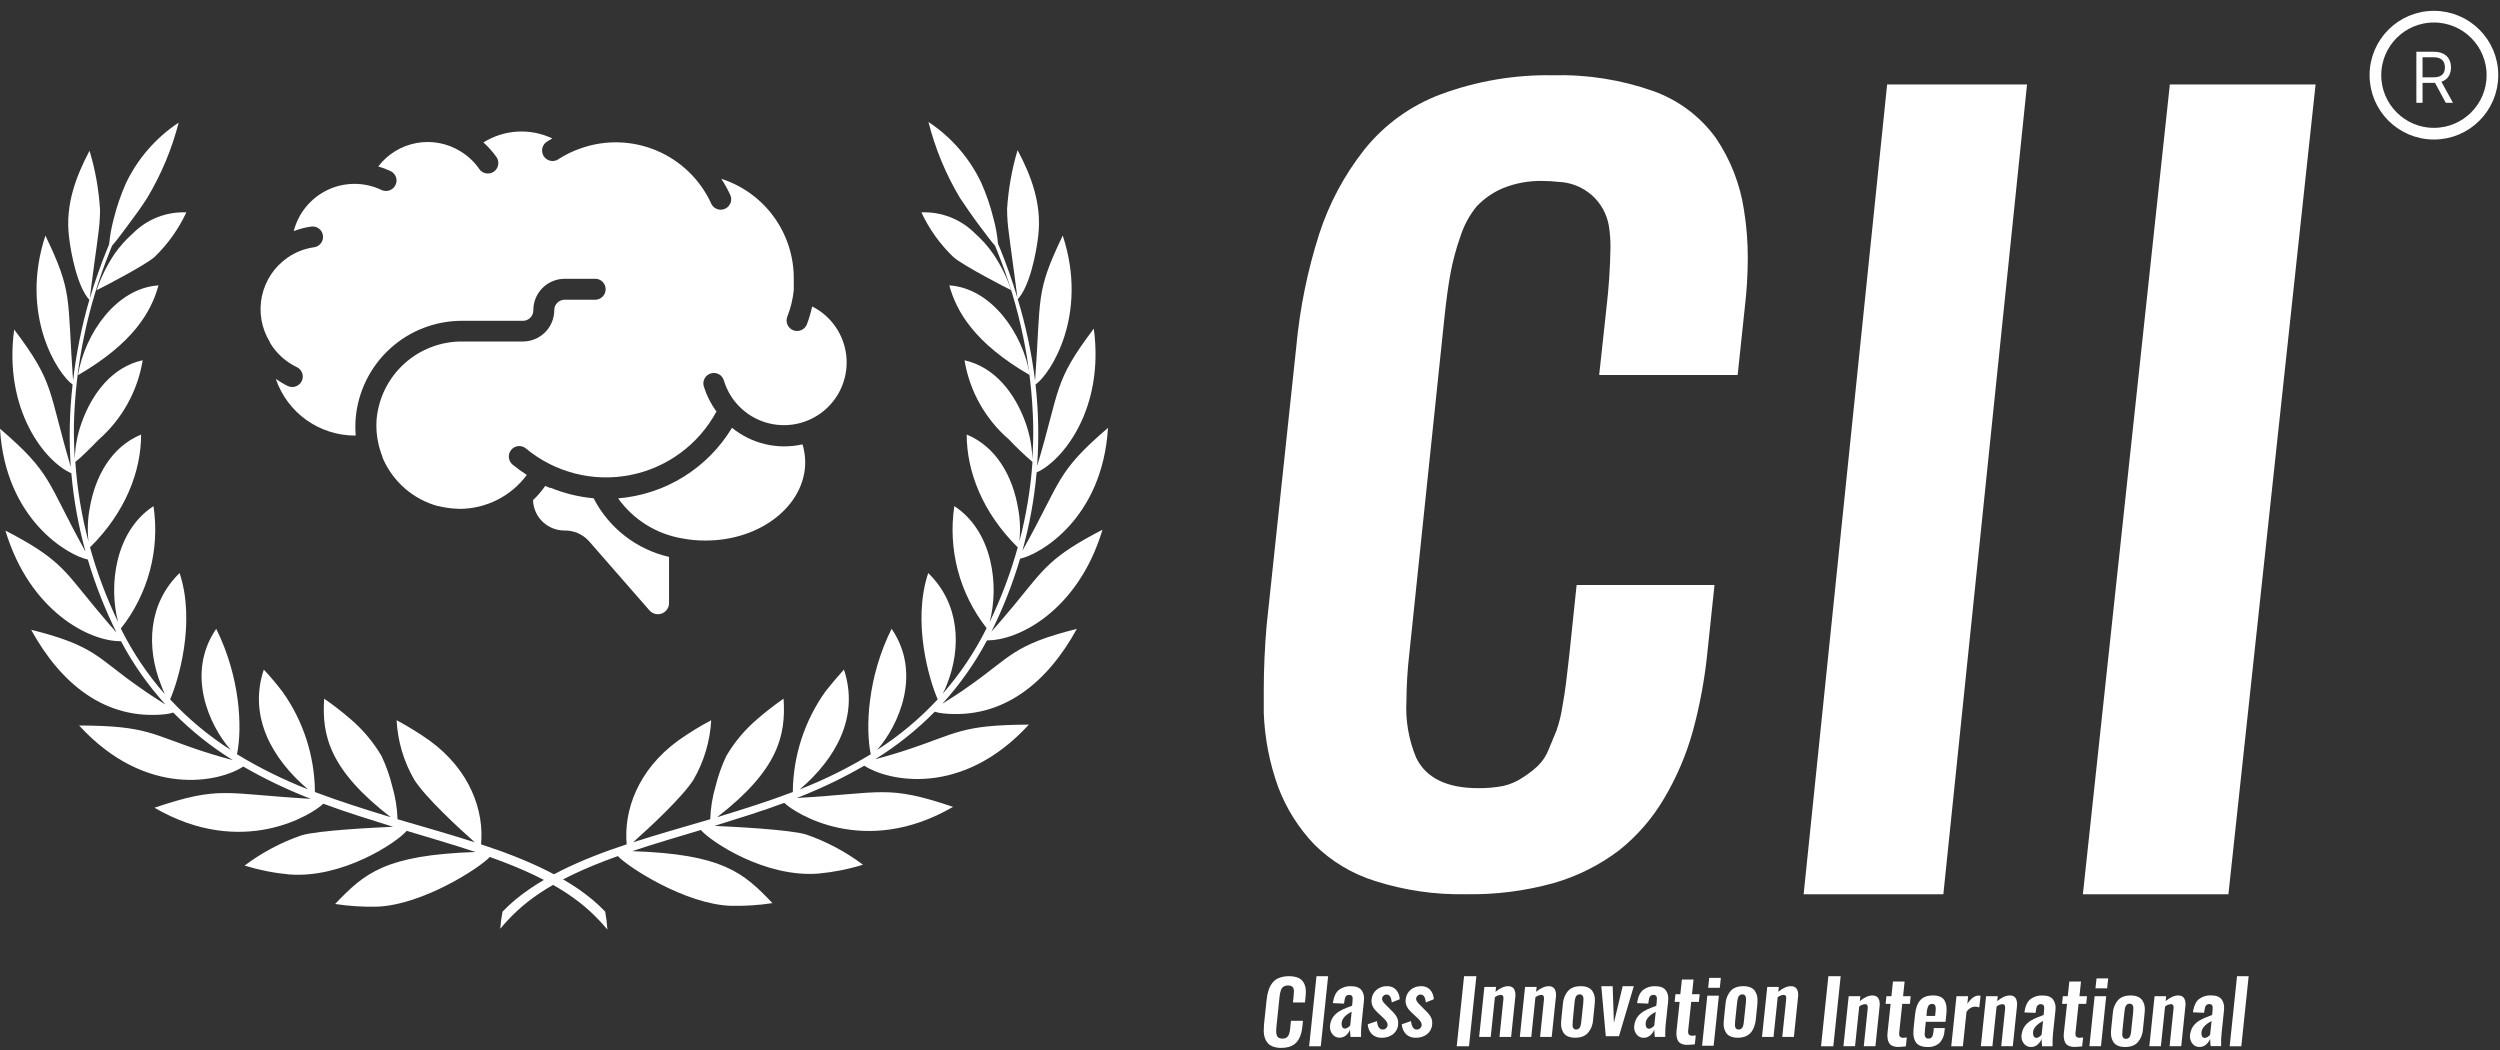 <svg width="150" height="63" viewBox="0 0 150 63" fill="none" xmlns="http://www.w3.org/2000/svg">
<rect x="0" y="0" width="150" height="63" fill="#333333" stroke="none"/>
<path d="M76.88 62.873C76.72 62.876 76.561 62.853 76.409 62.804C76.288 62.767 76.179 62.701 76.089 62.612C76.008 62.525 75.944 62.423 75.902 62.312C75.857 62.187 75.831 62.055 75.826 61.922C75.826 61.882 75.826 61.841 75.826 61.8C75.826 61.692 75.831 61.58 75.841 61.461L75.996 59.999C76.014 59.797 76.054 59.598 76.115 59.406C76.167 59.245 76.247 59.095 76.351 58.962C76.455 58.831 76.593 58.731 76.75 58.672C76.938 58.602 77.136 58.569 77.336 58.572C77.515 58.568 77.693 58.596 77.861 58.656C77.991 58.703 78.104 58.789 78.185 58.902C78.262 59.015 78.312 59.144 78.332 59.279C78.346 59.364 78.353 59.45 78.352 59.535C78.352 59.619 78.347 59.703 78.337 59.786L78.299 60.146H77.577L77.615 59.794C77.627 59.69 77.634 59.585 77.635 59.48C77.636 59.441 77.633 59.403 77.627 59.366C77.618 59.302 77.586 59.244 77.538 59.202C77.49 59.159 77.428 59.135 77.364 59.132C77.336 59.129 77.308 59.127 77.28 59.127C77.21 59.126 77.14 59.139 77.075 59.165C77.023 59.187 76.976 59.219 76.938 59.26C76.899 59.307 76.87 59.361 76.852 59.42C76.83 59.483 76.812 59.548 76.8 59.614C76.789 59.675 76.778 59.754 76.768 59.852L76.585 61.611C76.576 61.692 76.571 61.775 76.57 61.857C76.565 61.959 76.582 62.062 76.621 62.156C76.673 62.263 76.782 62.316 76.946 62.316C76.99 62.317 77.034 62.312 77.078 62.304C77.113 62.296 77.147 62.281 77.177 62.26C77.206 62.242 77.232 62.222 77.256 62.199C77.281 62.175 77.301 62.145 77.313 62.112C77.329 62.075 77.343 62.041 77.354 62.013C77.368 61.973 77.378 61.932 77.384 61.891C77.393 61.84 77.4 61.796 77.404 61.761C77.408 61.726 77.414 61.676 77.421 61.614L77.459 61.249H78.178L78.142 61.592C78.129 61.735 78.103 61.877 78.066 62.016C78.031 62.14 77.981 62.258 77.916 62.369C77.855 62.474 77.775 62.567 77.68 62.642C77.579 62.72 77.463 62.778 77.34 62.814C77.19 62.856 77.035 62.876 76.88 62.873Z" fill="white"/>
<path d="M78.548 62.774L78.989 58.572H79.688L79.247 62.774H78.548Z" fill="white"/>
<path d="M80.375 62.261C80.29 62.263 80.205 62.245 80.129 62.206C80.052 62.167 79.986 62.111 79.937 62.041C79.847 61.922 79.799 61.777 79.799 61.628C79.797 61.601 79.797 61.574 79.799 61.547C79.809 61.449 79.831 61.353 79.864 61.26C79.893 61.178 79.933 61.099 79.982 61.026C80.03 60.958 80.085 60.895 80.147 60.839C80.207 60.783 80.272 60.733 80.34 60.689C80.412 60.645 80.485 60.605 80.561 60.569C80.643 60.53 80.719 60.496 80.791 60.469C80.862 60.443 80.94 60.412 81.025 60.381L81.125 60.343L81.15 60.094C81.155 60.044 81.158 59.993 81.158 59.943V59.877C81.158 59.851 81.153 59.826 81.144 59.802C81.134 59.779 81.12 59.757 81.102 59.739C81.06 59.705 81.006 59.688 80.952 59.692C80.788 59.692 80.693 59.805 80.669 60.031L80.641 60.216L79.972 60.188C79.972 60.178 79.972 60.159 79.981 60.132C79.99 60.105 79.988 60.088 79.99 60.079C80.042 59.767 80.157 59.538 80.336 59.392C80.545 59.236 80.802 59.158 81.062 59.172C81.362 59.172 81.568 59.253 81.693 59.413C81.799 59.562 81.852 59.742 81.843 59.925C81.842 59.982 81.838 60.04 81.832 60.097L81.688 61.466C81.67 61.643 81.661 61.822 81.662 62.001C81.662 62.072 81.662 62.144 81.662 62.218H81.033C81.013 62.028 81.003 61.881 81.003 61.777C80.951 61.911 80.866 62.03 80.757 62.123C80.65 62.213 80.515 62.262 80.375 62.261ZM80.7 61.716C80.762 61.713 80.822 61.691 80.87 61.652C80.924 61.617 80.972 61.574 81.014 61.526L81.1 60.702C80.725 60.896 80.525 61.117 80.501 61.364C80.498 61.39 80.496 61.416 80.496 61.443C80.493 61.505 80.507 61.567 80.536 61.622C80.552 61.651 80.575 61.675 80.603 61.692C80.632 61.708 80.664 61.717 80.697 61.716H80.7Z" fill="white"/>
<path d="M82.907 62.264C82.8 62.27 82.693 62.255 82.592 62.219C82.491 62.183 82.398 62.127 82.319 62.055C82.165 61.892 82.074 61.68 82.064 61.456L82.615 61.266C82.653 61.604 82.769 61.773 82.963 61.773H82.971C83.046 61.772 83.117 61.742 83.17 61.689C83.197 61.663 83.218 61.633 83.233 61.6C83.248 61.566 83.255 61.531 83.256 61.494V61.481C83.256 61.373 83.176 61.242 83.016 61.091L82.633 60.733C82.404 60.519 82.289 60.294 82.289 60.057C82.289 60.023 82.291 59.99 82.296 59.957C82.318 59.734 82.425 59.529 82.596 59.384C82.771 59.24 82.992 59.165 83.218 59.172C83.319 59.166 83.42 59.182 83.515 59.219C83.609 59.256 83.694 59.313 83.764 59.386C83.901 59.544 83.978 59.746 83.983 59.955L83.505 60.145C83.476 59.833 83.374 59.675 83.197 59.673H83.192C83.159 59.673 83.125 59.678 83.094 59.691C83.062 59.703 83.034 59.721 83.01 59.744C82.96 59.789 82.929 59.851 82.924 59.917V59.935C82.924 60.023 82.99 60.133 83.123 60.264L83.511 60.655C83.629 60.763 83.731 60.889 83.81 61.028C83.865 61.134 83.893 61.252 83.891 61.372C83.891 61.406 83.89 61.439 83.886 61.472C83.879 61.586 83.847 61.698 83.793 61.799C83.74 61.9 83.665 61.989 83.575 62.059C83.382 62.201 83.146 62.273 82.907 62.264Z" fill="white"/>
<path d="M84.951 62.264C84.844 62.27 84.737 62.255 84.636 62.219C84.535 62.183 84.443 62.127 84.363 62.055C84.209 61.892 84.119 61.68 84.108 61.456L84.66 61.266C84.698 61.604 84.814 61.773 85.007 61.773H85.015C85.09 61.772 85.162 61.742 85.215 61.689C85.241 61.663 85.263 61.633 85.277 61.6C85.292 61.566 85.3 61.531 85.301 61.494V61.481C85.301 61.373 85.221 61.242 85.06 61.091L84.678 60.733C84.448 60.519 84.334 60.294 84.334 60.057C84.333 60.023 84.336 59.99 84.341 59.957C84.362 59.734 84.47 59.529 84.64 59.384C84.815 59.24 85.036 59.165 85.263 59.172C85.364 59.166 85.465 59.182 85.559 59.219C85.653 59.256 85.738 59.313 85.809 59.386C85.946 59.544 86.023 59.746 86.027 59.955L85.549 60.145C85.52 59.833 85.417 59.675 85.242 59.673H85.235C85.201 59.673 85.168 59.678 85.136 59.691C85.105 59.703 85.076 59.721 85.052 59.744C85.002 59.789 84.972 59.851 84.966 59.917V59.935C84.966 60.023 85.033 60.133 85.166 60.264L85.553 60.655C85.672 60.763 85.773 60.889 85.853 61.028C85.908 61.134 85.936 61.252 85.933 61.372C85.934 61.406 85.932 61.439 85.928 61.472C85.921 61.586 85.889 61.698 85.836 61.799C85.782 61.9 85.707 61.989 85.617 62.059C85.425 62.201 85.19 62.273 84.951 62.264Z" fill="white"/>
<path d="M87.404 62.774L87.844 58.572H88.582L88.14 62.774H87.404Z" fill="white"/>
<path d="M88.749 62.217L89.063 59.217H89.762L89.732 59.51C89.999 59.283 90.255 59.171 90.5 59.171C90.579 59.168 90.656 59.188 90.725 59.227C90.785 59.26 90.832 59.311 90.861 59.373C90.906 59.473 90.929 59.581 90.928 59.691C90.928 59.732 90.925 59.773 90.918 59.814L90.667 62.217H89.969L90.202 59.974C90.202 59.943 90.207 59.916 90.207 59.89C90.209 59.847 90.201 59.803 90.184 59.763C90.162 59.717 90.111 59.693 90.033 59.693C89.909 59.706 89.791 59.755 89.694 59.833L89.443 62.216L88.749 62.217Z" fill="white"/>
<path d="M91.19 62.217L91.504 59.217H92.198L92.168 59.51C92.435 59.283 92.691 59.171 92.936 59.171C93.014 59.168 93.093 59.188 93.161 59.227C93.221 59.26 93.268 59.311 93.297 59.373C93.342 59.473 93.365 59.581 93.364 59.691C93.364 59.732 93.361 59.773 93.354 59.814L93.103 62.217H92.405L92.638 59.974C92.638 59.943 92.638 59.916 92.638 59.89C92.64 59.847 92.632 59.803 92.615 59.763C92.593 59.717 92.542 59.693 92.463 59.693C92.34 59.706 92.223 59.756 92.126 59.834L91.876 62.217H91.19Z" fill="white"/>
<path d="M95.264 61.988C95.088 62.171 94.838 62.263 94.514 62.263C94.19 62.263 93.959 62.171 93.825 61.988C93.709 61.817 93.653 61.612 93.665 61.405C93.665 61.339 93.668 61.272 93.675 61.206L93.775 60.227C93.791 59.939 93.902 59.664 94.092 59.446C94.268 59.262 94.517 59.17 94.839 59.17C95.161 59.17 95.391 59.262 95.53 59.444C95.647 59.613 95.705 59.816 95.695 60.022C95.695 60.09 95.691 60.159 95.683 60.227L95.583 61.206C95.567 61.495 95.455 61.77 95.264 61.988ZM94.565 61.77C94.609 61.771 94.653 61.761 94.692 61.742C94.725 61.724 94.754 61.699 94.777 61.67C94.801 61.633 94.82 61.593 94.832 61.551C94.846 61.506 94.856 61.46 94.863 61.413C94.869 61.371 94.876 61.318 94.882 61.253L94.996 60.181C95.001 60.089 95.005 60.004 95.008 59.926C95.007 59.922 95.007 59.917 95.008 59.913C95.008 59.851 94.99 59.79 94.956 59.738C94.935 59.713 94.909 59.692 94.88 59.679C94.85 59.666 94.817 59.66 94.785 59.663C94.741 59.662 94.698 59.672 94.66 59.692C94.626 59.71 94.597 59.736 94.573 59.766C94.549 59.802 94.531 59.843 94.52 59.885C94.506 59.936 94.495 59.985 94.488 60.023C94.481 60.061 94.475 60.123 94.469 60.181L94.366 61.253C94.357 61.37 94.353 61.453 94.353 61.517C94.35 61.58 94.368 61.642 94.404 61.695C94.423 61.72 94.448 61.741 94.477 61.754C94.506 61.767 94.538 61.773 94.57 61.77H94.565Z" fill="white"/>
<path d="M96.347 62.171L96.078 59.17H96.761L96.834 61.372L97.36 59.17H98.029L97.139 62.171H96.347Z" fill="white"/>
<path d="M98.62 62.268C98.534 62.27 98.45 62.251 98.373 62.213C98.297 62.174 98.231 62.118 98.182 62.047C98.094 61.928 98.046 61.783 98.048 61.634C98.048 61.607 98.049 61.58 98.053 61.553C98.063 61.455 98.085 61.358 98.119 61.265C98.148 61.183 98.187 61.105 98.237 61.032C98.284 60.964 98.339 60.901 98.401 60.845C98.461 60.789 98.526 60.739 98.595 60.695C98.666 60.651 98.74 60.611 98.815 60.575C98.896 60.536 98.973 60.502 99.045 60.475C99.117 60.449 99.195 60.418 99.279 60.387L99.379 60.349L99.404 60.1C99.409 60.044 99.412 59.995 99.412 59.949V59.883C99.413 59.856 99.408 59.83 99.399 59.805C99.389 59.781 99.375 59.758 99.356 59.739C99.314 59.705 99.261 59.688 99.207 59.692C99.041 59.692 98.947 59.805 98.923 60.031L98.895 60.216L98.226 60.188C98.226 60.178 98.231 60.159 98.234 60.132C98.239 60.105 98.242 60.088 98.243 60.079C98.297 59.767 98.412 59.538 98.591 59.392C98.799 59.236 99.056 59.158 99.316 59.172C99.611 59.172 99.821 59.252 99.946 59.413C100.052 59.562 100.105 59.742 100.096 59.925C100.096 59.982 100.093 60.04 100.086 60.097L99.941 61.466C99.924 61.643 99.915 61.822 99.916 62.001C99.916 62.072 99.916 62.143 99.916 62.218H99.288C99.271 62.072 99.26 61.925 99.258 61.777C99.206 61.911 99.121 62.03 99.012 62.123C98.903 62.218 98.764 62.269 98.62 62.268ZM98.944 61.723C99.007 61.72 99.067 61.698 99.116 61.659C99.168 61.624 99.215 61.583 99.257 61.535L99.343 60.712C98.968 60.906 98.767 61.127 98.74 61.374C98.738 61.4 98.738 61.426 98.74 61.453C98.737 61.515 98.751 61.577 98.781 61.632C98.797 61.661 98.821 61.685 98.85 61.701C98.878 61.717 98.911 61.725 98.944 61.723Z" fill="white"/>
<path d="M101.217 62.691C101.101 62.694 100.985 62.67 100.879 62.623C100.795 62.585 100.726 62.523 100.679 62.444C100.634 62.361 100.605 62.269 100.596 62.175C100.588 62.12 100.584 62.066 100.583 62.012C100.583 61.949 100.587 61.886 100.596 61.824L100.778 60.111H100.479L100.527 59.65H100.82L100.914 58.771H101.613L101.521 59.65H101.98L101.932 60.111H101.473L101.288 61.857C101.288 61.878 101.288 61.897 101.288 61.916C101.283 61.972 101.298 62.027 101.331 62.073C101.358 62.097 101.389 62.117 101.424 62.129C101.458 62.141 101.494 62.146 101.531 62.144C101.603 62.143 101.675 62.137 101.746 62.126L101.69 62.658C101.486 62.681 101.334 62.691 101.234 62.691H101.217Z" fill="white"/>
<path d="M102.125 62.743L102.439 59.742H103.133L102.819 62.743H102.125ZM102.49 59.27L102.553 58.671H103.251L103.188 59.27H102.49Z" fill="white"/>
<path d="M105.019 61.988C104.842 62.171 104.593 62.263 104.268 62.263C103.944 62.263 103.714 62.171 103.578 61.988C103.463 61.816 103.407 61.612 103.419 61.405C103.419 61.338 103.423 61.272 103.43 61.206L103.53 60.227C103.546 59.939 103.658 59.664 103.848 59.446C104.023 59.262 104.272 59.17 104.595 59.17C104.917 59.17 105.148 59.262 105.286 59.444C105.403 59.613 105.461 59.816 105.451 60.022C105.452 60.092 105.45 60.162 105.444 60.232L105.344 61.211C105.3 61.545 105.194 61.806 105.019 61.988ZM104.32 61.77C104.361 61.772 104.401 61.764 104.438 61.746C104.475 61.729 104.507 61.703 104.532 61.671C104.556 61.634 104.575 61.594 104.587 61.552C104.601 61.507 104.611 61.461 104.618 61.414C104.624 61.372 104.63 61.319 104.637 61.254L104.751 60.182C104.756 60.09 104.76 60.005 104.764 59.927C104.763 59.923 104.763 59.918 104.764 59.914C104.765 59.852 104.746 59.791 104.711 59.739C104.691 59.714 104.665 59.694 104.636 59.68C104.606 59.667 104.574 59.661 104.542 59.663C104.498 59.663 104.455 59.673 104.416 59.693C104.382 59.711 104.353 59.737 104.33 59.767C104.306 59.803 104.287 59.844 104.276 59.886C104.263 59.931 104.253 59.977 104.245 60.024C104.238 60.066 104.231 60.119 104.224 60.182L104.11 61.254C104.102 61.371 104.097 61.454 104.097 61.518C104.095 61.581 104.113 61.643 104.148 61.696C104.168 61.722 104.195 61.742 104.225 61.755C104.255 61.769 104.288 61.774 104.321 61.77H104.32Z" fill="white"/>
<path d="M105.72 62.217L106.035 59.217H106.729L106.699 59.51C106.965 59.283 107.222 59.171 107.466 59.171C107.545 59.168 107.623 59.188 107.692 59.227C107.751 59.26 107.799 59.311 107.827 59.373C107.873 59.473 107.895 59.581 107.894 59.691C107.894 59.732 107.891 59.773 107.884 59.814L107.634 62.217H106.935L107.169 59.974C107.169 59.943 107.174 59.916 107.174 59.89C107.176 59.847 107.168 59.803 107.151 59.763C107.129 59.717 107.078 59.693 106.999 59.693C106.875 59.706 106.758 59.756 106.662 59.834L106.411 62.217H105.72Z" fill="white"/>
<path d="M109.262 62.774L109.702 58.572H110.44L109.999 62.774H109.262Z" fill="white"/>
<path d="M110.607 62.773L110.921 59.773H111.62L111.59 60.067C111.857 59.84 112.113 59.727 112.358 59.727C112.436 59.725 112.514 59.744 112.583 59.783C112.643 59.817 112.69 59.868 112.719 59.93C112.764 60.029 112.787 60.138 112.786 60.247C112.786 60.289 112.783 60.33 112.776 60.371L112.525 62.773H111.827L112.06 60.531C112.06 60.5 112.065 60.473 112.065 60.447C112.067 60.403 112.059 60.36 112.042 60.32C112.02 60.273 111.969 60.249 111.89 60.249C111.767 60.263 111.65 60.312 111.553 60.391L111.303 62.773H110.607Z" fill="white"/>
<path d="M113.876 62.815C113.759 62.816 113.644 62.793 113.537 62.746C113.454 62.708 113.384 62.646 113.338 62.567C113.293 62.483 113.265 62.392 113.254 62.297C113.247 62.243 113.243 62.189 113.241 62.135C113.242 62.072 113.246 62.009 113.254 61.947L113.437 60.234H113.137L113.185 59.773H113.485L113.578 58.894H114.277L114.185 59.773H114.641L114.593 60.234H114.134L113.95 61.98C113.95 62.001 113.95 62.02 113.95 62.039C113.945 62.095 113.96 62.15 113.993 62.196C114.019 62.22 114.051 62.239 114.085 62.252C114.119 62.264 114.156 62.269 114.192 62.267C114.264 62.266 114.336 62.26 114.407 62.249L114.352 62.782C114.147 62.803 113.995 62.815 113.896 62.815H113.876Z" fill="white"/>
<path d="M115.657 62.82C115.313 62.82 115.077 62.725 114.948 62.535C114.84 62.355 114.79 62.146 114.804 61.936C114.804 61.859 114.808 61.776 114.816 61.688L114.905 60.862C114.944 60.485 115.048 60.202 115.216 60.012C115.384 59.822 115.638 59.727 115.977 59.727C116.13 59.721 116.283 59.75 116.424 59.809C116.534 59.857 116.625 59.941 116.681 60.046C116.742 60.164 116.779 60.294 116.788 60.426C116.793 60.482 116.795 60.541 116.795 60.604C116.795 60.714 116.787 60.824 116.772 60.933L116.732 61.308H115.548L115.501 61.749C115.491 61.849 115.484 61.943 115.48 62.028V62.055C115.477 62.119 115.495 62.182 115.529 62.236C115.548 62.264 115.575 62.285 115.606 62.299C115.637 62.313 115.671 62.318 115.705 62.314C115.747 62.318 115.789 62.31 115.826 62.293C115.864 62.275 115.897 62.248 115.921 62.214C115.972 62.122 116 62.019 116.005 61.914L116.03 61.684H116.691L116.671 61.861C116.66 62.127 116.554 62.38 116.372 62.574C116.275 62.66 116.162 62.727 116.039 62.769C115.917 62.811 115.787 62.828 115.657 62.82ZM115.586 60.956H116.106L116.136 60.671C116.136 60.618 116.144 60.571 116.144 60.528C116.148 60.462 116.137 60.397 116.113 60.336C116.095 60.302 116.067 60.274 116.032 60.256C115.998 60.238 115.959 60.231 115.921 60.236C115.877 60.232 115.834 60.241 115.795 60.262C115.757 60.282 115.725 60.313 115.703 60.35C115.644 60.483 115.61 60.626 115.603 60.771L115.586 60.956Z" fill="white"/>
<path d="M117.075 62.774L117.388 59.773H118.087L118.041 60.23C118.263 59.897 118.491 59.732 118.726 59.735C118.762 59.736 118.798 59.739 118.833 59.747L118.756 60.446C118.676 60.416 118.591 60.4 118.505 60.4C118.411 60.403 118.318 60.428 118.236 60.473C118.139 60.532 118.056 60.611 117.991 60.705L117.773 62.778L117.075 62.774Z" fill="white"/>
<path d="M118.851 62.773L119.165 59.773H119.864L119.833 60.067C120.1 59.84 120.356 59.727 120.601 59.727C120.68 59.725 120.758 59.745 120.827 59.783C120.886 59.817 120.933 59.868 120.963 59.93C121.006 60.03 121.029 60.138 121.029 60.247C121.029 60.289 121.026 60.33 121.019 60.371L120.768 62.773H120.074L120.307 60.531C120.309 60.503 120.309 60.475 120.307 60.447C120.309 60.404 120.301 60.36 120.285 60.32C120.262 60.273 120.212 60.249 120.132 60.249C120.008 60.263 119.891 60.312 119.795 60.391L119.544 62.773H118.851Z" fill="white"/>
<path d="M121.859 62.819C121.773 62.822 121.688 62.803 121.612 62.764C121.535 62.726 121.47 62.669 121.421 62.599C121.332 62.479 121.285 62.334 121.286 62.185C121.286 62.158 121.288 62.131 121.292 62.105C121.302 62.006 121.324 61.909 121.358 61.816C121.387 61.734 121.426 61.656 121.476 61.584C121.523 61.515 121.578 61.452 121.64 61.396C121.7 61.34 121.765 61.29 121.834 61.246C121.905 61.203 121.979 61.163 122.054 61.127C122.135 61.088 122.212 61.054 122.284 61.027C122.356 61 122.434 60.969 122.518 60.938L122.617 60.9L122.642 60.651C122.647 60.596 122.65 60.546 122.65 60.5V60.434C122.65 60.382 122.63 60.333 122.594 60.296C122.552 60.262 122.499 60.245 122.445 60.249C122.279 60.249 122.184 60.362 122.16 60.589L122.133 60.773L121.464 60.745C121.464 60.735 121.469 60.716 121.473 60.689C121.477 60.662 121.48 60.645 121.482 60.636C121.533 60.324 121.649 60.095 121.829 59.949C122.037 59.793 122.294 59.715 122.553 59.729C122.849 59.729 123.059 59.809 123.184 59.97C123.29 60.119 123.343 60.299 123.334 60.482C123.334 60.539 123.331 60.597 123.324 60.654L123.179 62.023C123.162 62.201 123.153 62.379 123.154 62.558C123.154 62.629 123.154 62.7 123.154 62.775H122.527C122.509 62.629 122.498 62.482 122.496 62.334C122.444 62.468 122.359 62.587 122.25 62.681C122.141 62.773 122.002 62.822 121.859 62.819ZM122.183 62.274C122.246 62.272 122.306 62.249 122.355 62.21C122.408 62.175 122.456 62.132 122.498 62.084L122.583 61.26C122.209 61.455 122.01 61.675 121.985 61.922C121.983 61.948 121.983 61.975 121.985 62.001C121.982 62.063 121.996 62.125 122.025 62.181C122.041 62.209 122.064 62.233 122.091 62.249C122.119 62.266 122.151 62.274 122.183 62.274Z" fill="white"/>
<path d="M124.456 62.815C124.34 62.816 124.225 62.793 124.118 62.746C124.035 62.709 123.965 62.646 123.919 62.567C123.873 62.484 123.844 62.392 123.835 62.297C123.828 62.243 123.823 62.189 123.822 62.135C123.822 62.072 123.826 62.009 123.835 61.947L124.023 60.234H123.724L123.773 59.773H124.066L124.16 58.894H124.859L124.768 59.773H125.221L125.172 60.234H124.714L124.528 61.98C124.528 62.001 124.528 62.02 124.528 62.039C124.523 62.095 124.539 62.15 124.571 62.196C124.598 62.221 124.629 62.24 124.664 62.252C124.698 62.264 124.735 62.269 124.771 62.267C124.843 62.266 124.915 62.26 124.986 62.249L124.931 62.782C124.726 62.803 124.574 62.815 124.474 62.815H124.456Z" fill="white"/>
<path d="M125.364 62.773L125.678 59.773H126.372L126.058 62.773H125.364ZM125.728 59.301L125.792 58.702H126.491L126.428 59.301H125.728Z" fill="white"/>
<path d="M128.258 62.545C128.082 62.728 127.832 62.82 127.508 62.82C127.184 62.82 126.954 62.728 126.818 62.545C126.703 62.373 126.647 62.169 126.659 61.962C126.659 61.898 126.659 61.831 126.669 61.763L126.769 60.785C126.785 60.496 126.897 60.221 127.087 60.003C127.262 59.819 127.51 59.727 127.833 59.727C128.155 59.727 128.385 59.819 128.525 60.001C128.642 60.17 128.7 60.373 128.69 60.579C128.689 60.648 128.685 60.716 128.677 60.785L128.577 61.763C128.561 62.052 128.449 62.327 128.258 62.545ZM127.559 62.328C127.6 62.329 127.64 62.321 127.677 62.303C127.714 62.286 127.746 62.26 127.771 62.228C127.795 62.191 127.814 62.151 127.826 62.109C127.84 62.064 127.85 62.018 127.856 61.971C127.862 61.929 127.869 61.876 127.876 61.812L127.99 60.74C127.995 60.647 127.999 60.562 128.002 60.484C128.001 60.48 128.001 60.475 128.002 60.471C128.003 60.409 127.984 60.348 127.949 60.297C127.929 60.271 127.903 60.251 127.874 60.238C127.844 60.224 127.812 60.218 127.78 60.221C127.736 60.22 127.693 60.23 127.654 60.251C127.62 60.268 127.591 60.294 127.568 60.324C127.543 60.36 127.525 60.401 127.514 60.443C127.501 60.488 127.491 60.534 127.483 60.581C127.477 60.623 127.47 60.676 127.462 60.74L127.348 61.812C127.339 61.928 127.335 62.011 127.335 62.075C127.333 62.138 127.351 62.2 127.386 62.253C127.407 62.279 127.433 62.3 127.464 62.313C127.494 62.326 127.528 62.331 127.561 62.328H127.559Z" fill="white"/>
<path d="M128.96 62.773L129.275 59.773H129.968L129.938 60.067C130.205 59.84 130.461 59.727 130.706 59.727C130.785 59.725 130.863 59.745 130.931 59.783C130.991 59.816 131.038 59.868 131.067 59.93C131.112 60.029 131.135 60.138 131.134 60.247C131.134 60.289 131.131 60.33 131.124 60.371L130.874 62.773H130.175L130.411 60.531C130.411 60.5 130.416 60.473 130.416 60.447C130.418 60.403 130.41 60.36 130.393 60.32C130.372 60.273 130.321 60.249 130.241 60.249C130.117 60.263 130.001 60.312 129.904 60.391L129.653 62.773H128.96Z" fill="white"/>
<path d="M131.969 62.819C131.883 62.822 131.798 62.803 131.721 62.764C131.645 62.726 131.579 62.669 131.53 62.599C131.442 62.479 131.395 62.334 131.396 62.186C131.395 62.158 131.397 62.132 131.401 62.105C131.412 62.006 131.434 61.91 131.467 61.816C131.496 61.734 131.535 61.656 131.584 61.584C131.632 61.515 131.687 61.452 131.749 61.396C131.809 61.34 131.874 61.29 131.943 61.246C132.014 61.203 132.088 61.163 132.163 61.127C132.244 61.088 132.321 61.054 132.393 61.027C132.465 61 132.543 60.969 132.627 60.938L132.727 60.9L132.752 60.651C132.757 60.596 132.76 60.546 132.76 60.5V60.434C132.761 60.408 132.757 60.381 132.748 60.357C132.739 60.332 132.725 60.309 132.707 60.29C132.665 60.256 132.612 60.239 132.558 60.243C132.392 60.243 132.297 60.356 132.274 60.583L132.246 60.767L131.577 60.739C131.577 60.729 131.577 60.71 131.585 60.683C131.593 60.657 131.593 60.639 131.594 60.63C131.647 60.319 131.763 60.089 131.942 59.943C132.15 59.787 132.407 59.709 132.666 59.723C132.966 59.723 133.172 59.803 133.298 59.964C133.403 60.113 133.456 60.293 133.447 60.476C133.447 60.533 133.443 60.591 133.437 60.648L133.293 62.017C133.275 62.195 133.266 62.373 133.267 62.552C133.267 62.623 133.267 62.695 133.267 62.769H132.638C132.618 62.579 132.608 62.431 132.608 62.328C132.556 62.462 132.471 62.581 132.362 62.675C132.253 62.769 132.113 62.821 131.969 62.819ZM132.293 62.274C132.355 62.271 132.415 62.249 132.464 62.211C132.517 62.176 132.565 62.134 132.607 62.087L132.694 61.263C132.319 61.458 132.118 61.678 132.09 61.925C132.087 61.951 132.086 61.977 132.085 62.004C132.083 62.066 132.097 62.128 132.126 62.184C132.143 62.213 132.167 62.237 132.197 62.253C132.226 62.269 132.26 62.276 132.293 62.274Z" fill="white"/>
<path d="M133.781 62.774L134.222 58.572H134.92L134.479 62.774H133.781Z" fill="white"/>
<path d="M36.313 54.7C34.455 52.729 31.398 51.492 28.862 50.66C29.055 48.675 28.227 46.214 25.772 44.432C25.14 43.985 24.48 43.578 23.796 43.213C23.861 44.467 24.222 45.688 24.85 46.774C25.513 47.833 27.569 49.728 28.486 50.537C26.948 50.043 25.499 49.639 23.853 49.154C23.83 48.482 23.723 47.815 23.533 47.169C23.381 46.547 23.166 45.942 22.893 45.363C22.401 44.527 21.773 43.778 21.035 43.148C20.529 42.71 20 42.3 19.45 41.92C19.304 44.102 19.747 46.181 23.444 49.032C21.901 48.562 20.405 48.091 18.895 47.522C18.881 45.363 18.201 43.26 16.948 41.501C16.597 41.041 16.224 40.598 15.828 40.175C14.887 42.997 16.327 45.532 18.481 47.362C17.002 46.785 15.576 46.08 14.22 45.255C14.549 43.665 14.412 40.622 12.973 37.729C11.148 40.391 12.526 43.491 13.843 44.996C12.525 44.155 11.318 43.151 10.25 42.009L10.207 41.958C10.678 40.904 11.764 37.357 10.776 34.384C8.895 36.2 8.758 38.839 9.666 41.101C9.73 41.291 9.806 41.476 9.892 41.656C8.845 40.461 7.957 39.136 7.249 37.715C8.061 36.69 8.654 35.508 8.992 34.245C9.329 32.981 9.403 31.661 9.21 30.367C6.9 31.877 6.505 35.137 7.089 37.329C6.395 35.886 5.83 34.384 5.4 32.842C7.535 30.734 8.467 28.27 8.467 26.073C6.67 26.811 5.701 28.608 5.386 30.48C5.26 31.145 5.235 31.826 5.311 32.498C4.894 30.933 4.629 29.331 4.52 27.714C4.845 27.465 5.4 26.915 5.931 26.369C7.332 25.136 8.261 23.455 8.561 21.614C6.722 22.018 5.518 23.617 4.892 25.377C4.64 26.076 4.504 26.811 4.487 27.555C4.445 26.835 4.426 26.143 4.436 25.452C4.525 21.902 5.251 18.397 6.581 15.104C6.637 14.948 6.689 14.826 6.731 14.732C6.929 14.516 7.249 14.092 7.592 13.627C8.062 13.006 8.561 12.314 8.838 11.863C9.68 10.459 10.313 8.941 10.72 7.356C9.354 8.261 8.26 9.519 7.554 10.997C7.248 11.69 7.003 12.407 6.82 13.142C6.687 13.638 6.596 14.145 6.548 14.657C6.505 14.755 6.449 14.892 6.383 15.061C6.063 15.842 5.687 16.896 5.386 17.916C5.428 17.615 5.532 16.712 5.673 15.701C5.748 15.141 5.837 14.549 5.903 13.998C5.968 13.53 6.001 13.059 6.002 12.587C5.931 11.386 5.72 10.197 5.372 9.045C4.558 10.588 3.918 12.272 4.135 14.158C4.248 15.202 4.652 17.234 5.362 17.987C4.901 19.575 4.574 21.199 4.384 22.841C4.022 17.771 4.384 17.587 2.724 14.135C1.157 18.909 3.467 22.446 4.356 23.072C4.168 24.713 4.132 26.368 4.248 28.015C2.86 23.335 3.307 23.029 0.851 19.77C0.198 24.605 2.709 27.71 4.28 28.396C4.42 29.987 4.705 31.562 5.132 33.1C2.78 28.867 3.166 28.439 0 25.725C0.325 31.195 4.111 33.335 5.268 33.571C5.716 35.078 6.292 36.545 6.99 37.955C6.67 37.592 6.223 37.075 5.753 36.506C5.649 36.383 5.546 36.261 5.447 36.134C3.848 34.196 3.476 33.462 0.325 31.835C1.787 36.694 5.391 38.5 7.258 38.472C7.986 39.843 8.882 41.118 9.925 42.268L9.807 42.197L9.13 41.76C8.885 41.595 8.617 41.421 8.354 41.228C5.828 39.474 5.734 38.749 1.867 37.785C3.631 40.998 6.294 43.223 9.897 42.856L10.165 42.814L10.391 42.752C11.466 43.842 12.665 44.8 13.966 45.608C13.707 45.542 12.912 45.321 12.178 45.081C9.036 44.055 8.885 43.547 4.746 43.529C8.777 47.927 13.213 46.911 14.596 45.993C15.895 46.744 17.251 47.392 18.651 47.931C13.434 47.63 13.251 47.127 9.266 48.463C14.572 51.548 18.777 48.834 19.398 48.223C20.781 48.736 22.169 49.164 23.58 49.606C22.531 49.653 19.111 49.818 18.096 50.118C16.867 50.541 15.713 51.154 14.676 51.934C15.546 52.204 16.441 52.382 17.348 52.466C20.551 52.72 23.801 50.556 24.403 49.85C25.659 50.227 27.174 50.669 28.529 51.12C23.105 51.304 21.868 52.391 20.109 54.239C20.947 54.367 21.796 54.421 22.644 54.399C25.349 54.291 28.759 52.094 29.389 51.417C33.571 52.908 35.212 54.31 36.445 55.777C36.42 55.416 36.376 55.056 36.313 54.7Z" fill="white"/>
<path d="M4.676 22.512C8.029 20.57 9.083 18.674 9.511 17.122C6.985 17.291 5.099 19.991 4.676 22.512Z" fill="white"/>
<path d="M7.973 14.002C7.561 14.366 7.194 14.777 6.877 15.226C6.422 15.904 6.059 16.639 5.795 17.413C6.026 17.305 8.702 15.926 9.267 15.423C10.065 14.656 10.714 13.746 11.181 12.742C10.588 12.718 9.997 12.817 9.444 13.034C8.892 13.251 8.391 13.581 7.973 14.002Z" fill="white"/>
<path d="M30.151 54.7C32.033 52.729 35.072 51.492 37.602 50.66C37.414 48.675 38.242 46.214 40.693 44.432C41.326 43.984 41.987 43.577 42.673 43.213C42.604 44.467 42.242 45.687 41.614 46.774C40.951 47.833 38.896 49.728 37.983 50.537C39.521 50.043 40.97 49.639 42.616 49.154C42.636 48.482 42.744 47.814 42.936 47.169C43.089 46.547 43.303 45.942 43.576 45.363C44.067 44.526 44.695 43.777 45.434 43.148C45.938 42.71 46.466 42.3 47.014 41.92C47.16 44.102 46.718 46.181 43.026 49.032C44.568 48.562 46.064 48.091 47.569 47.522C47.587 45.363 48.266 43.261 49.517 41.501C49.987 40.909 50.378 40.462 50.636 40.175C51.577 42.997 50.142 45.532 47.988 47.362C49.465 46.785 50.89 46.079 52.245 45.255C51.92 43.665 52.052 40.622 53.496 37.729C55.321 40.391 53.943 43.491 52.626 44.996C53.943 44.155 55.148 43.151 56.215 42.009L56.262 41.958C55.792 40.904 54.7 37.357 55.693 34.384C57.574 36.2 57.711 38.839 56.803 41.101C56.732 41.282 56.65 41.458 56.558 41.628C57.605 40.434 58.492 39.109 59.197 37.687C58.392 36.663 57.805 35.486 57.472 34.227C57.139 32.969 57.066 31.655 57.259 30.367C59.569 31.877 59.964 35.137 59.376 37.329C60.07 35.886 60.635 34.384 61.065 32.842C58.934 30.734 58.002 28.27 58.002 26.073C59.795 26.811 60.764 28.608 61.083 30.48C61.209 31.145 61.234 31.826 61.159 32.498C61.573 30.932 61.837 29.331 61.949 27.715C61.455 27.291 60.984 26.842 60.538 26.369C59.12 25.147 58.176 23.465 57.871 21.618C59.705 22.023 60.914 23.622 61.54 25.381C61.789 26.081 61.925 26.817 61.94 27.559C61.986 26.84 62.005 26.148 61.991 25.457C61.904 21.907 61.179 18.402 59.851 15.108L59.7 14.737C59.498 14.52 59.183 14.097 58.835 13.631C58.365 13.01 57.894 12.319 57.593 11.867C56.747 10.451 56.112 8.918 55.707 7.319C57.075 8.221 58.17 9.48 58.873 10.96C59.181 11.651 59.426 12.369 59.606 13.104C59.745 13.6 59.836 14.107 59.879 14.619C59.922 14.718 59.983 14.854 60.049 15.024C60.364 15.805 60.745 16.858 61.046 17.879C61.003 17.578 60.895 16.675 60.754 15.663C60.679 15.104 60.594 14.511 60.528 13.961C60.463 13.493 60.428 13.022 60.425 12.55C60.5 11.349 60.712 10.161 61.055 9.008C61.874 10.55 62.513 12.234 62.297 14.12C62.184 15.165 61.78 17.197 61.065 17.949C61.551 19.547 61.899 21.184 62.104 22.841C62.471 17.771 62.104 17.587 63.765 14.135C65.336 18.909 63.021 22.446 62.132 23.072C62.312 24.696 62.344 26.334 62.226 27.964C63.638 23.284 63.167 22.978 65.627 19.718C66.281 24.553 63.746 27.658 62.198 28.345C62.057 29.936 61.771 31.51 61.342 33.049C63.718 28.815 63.313 28.387 66.479 25.673C66.149 31.143 62.367 33.284 61.206 33.519C60.76 35.027 60.184 36.494 59.484 37.903C59.804 37.541 60.251 37.023 60.726 36.454L61.032 36.083C62.631 34.145 63.002 33.411 66.149 31.783C64.691 36.642 61.088 38.449 59.221 38.42C58.491 39.792 57.594 41.067 56.549 42.216L56.666 42.146C56.873 42.019 57.099 41.868 57.349 41.708C57.598 41.548 57.861 41.37 58.125 41.177C60.651 39.422 60.745 38.698 64.611 37.733C62.847 40.946 60.185 43.171 56.582 42.804L56.314 42.762L56.088 42.701C55.012 43.791 53.811 44.75 52.508 45.556C52.772 45.49 53.567 45.269 54.3 45.029C57.443 44.004 57.593 43.496 61.733 43.477C57.697 47.875 53.266 46.859 51.855 45.942C50.557 46.692 49.203 47.34 47.805 47.88C53.021 47.578 53.2 47.075 57.184 48.411C51.878 51.497 47.678 48.783 47.057 48.171C45.674 48.684 44.282 49.112 42.87 49.554C43.924 49.601 47.344 49.766 48.36 50.067C49.587 50.49 50.741 51.103 51.779 51.883C50.91 52.152 50.014 52.33 49.108 52.414C45.904 52.668 42.654 50.504 42.052 49.799C40.796 50.175 39.286 50.617 37.931 51.069C43.35 51.252 44.592 52.339 46.346 54.187C45.509 54.316 44.662 54.369 43.816 54.347C41.111 54.239 37.701 52.042 37.071 51.365C32.889 52.856 31.243 54.258 30.015 55.725C30.041 55.381 30.087 55.039 30.151 54.7Z" fill="white"/>
<path d="M61.794 22.512C58.44 20.57 57.386 18.674 56.958 17.122C59.484 17.291 61.37 19.991 61.794 22.512Z" fill="white"/>
<path d="M58.497 14.002C58.908 14.365 59.275 14.776 59.588 15.226C60.047 15.903 60.412 16.638 60.675 17.413C60.444 17.305 57.768 15.926 57.203 15.423C56.403 14.656 55.752 13.747 55.284 12.742C55.878 12.717 56.47 12.817 57.023 13.034C57.576 13.251 58.078 13.581 58.497 14.002Z" fill="white"/>
<path d="M16.214 20.588C16.595 21.213 17.149 21.713 17.809 22.028C17.883 22.063 17.95 22.113 18.006 22.174C18.061 22.235 18.104 22.307 18.131 22.385C18.159 22.462 18.171 22.545 18.166 22.627C18.162 22.71 18.141 22.791 18.105 22.865C18.032 23.014 17.903 23.128 17.747 23.184C17.59 23.239 17.418 23.231 17.268 23.161C17.017 23.039 16.776 22.895 16.548 22.733C16.887 23.726 17.527 24.587 18.38 25.197C19.233 25.807 20.255 26.134 21.304 26.134H21.341C21.315 25.788 21.315 25.441 21.341 25.095C21.48 23.49 22.218 21.997 23.409 20.913C24.6 19.829 26.156 19.235 27.767 19.248H31.341C31.428 19.252 31.514 19.239 31.594 19.209C31.675 19.178 31.749 19.132 31.811 19.072C31.872 19.012 31.921 18.939 31.954 18.86C31.986 18.78 32.002 18.694 32 18.608C32 18.109 32.198 17.631 32.551 17.278C32.904 16.925 33.383 16.727 33.882 16.727H35.763C35.92 16.74 36.067 16.812 36.173 16.928C36.28 17.045 36.339 17.197 36.339 17.355C36.339 17.512 36.28 17.664 36.173 17.78C36.067 17.897 35.92 17.969 35.763 17.983H33.882C33.716 17.983 33.556 18.048 33.439 18.166C33.322 18.283 33.256 18.442 33.256 18.608C33.256 19.107 33.058 19.586 32.705 19.939C32.352 20.291 31.873 20.49 31.374 20.49H27.767C26.469 20.474 25.214 20.951 24.254 21.824C23.294 22.697 22.701 23.901 22.593 25.193C22.561 25.666 22.597 26.142 22.701 26.605C22.729 26.732 22.757 26.849 22.795 26.967C22.8 26.991 22.808 27.015 22.818 27.037C22.856 27.164 22.898 27.282 22.945 27.399V27.437C23.241 28.148 23.695 28.781 24.273 29.289C24.851 29.797 25.538 30.166 26.28 30.367H26.327C26.445 30.396 26.558 30.424 26.675 30.443L26.854 30.471C26.94 30.486 27.026 30.497 27.113 30.504C27.268 30.504 27.428 30.532 27.583 30.532C28.366 30.529 29.138 30.344 29.837 29.99C30.537 29.637 31.143 29.125 31.61 28.495C31.312 28.307 31.026 28.099 30.753 27.875C30.626 27.767 30.546 27.614 30.531 27.449C30.516 27.283 30.567 27.118 30.674 26.99C30.726 26.926 30.79 26.873 30.863 26.834C30.936 26.795 31.017 26.772 31.099 26.764C31.181 26.757 31.264 26.766 31.343 26.791C31.422 26.816 31.495 26.857 31.558 26.91C32.415 27.622 33.42 28.134 34.499 28.41C35.578 28.686 36.705 28.719 37.799 28.506C38.892 28.294 39.925 27.841 40.822 27.181C41.72 26.521 42.459 25.671 42.988 24.69C42.651 24.233 42.394 23.723 42.226 23.18C42.203 23.101 42.196 23.018 42.205 22.936C42.214 22.855 42.239 22.775 42.279 22.703C42.319 22.631 42.372 22.568 42.437 22.516C42.501 22.465 42.575 22.427 42.654 22.404C42.733 22.38 42.815 22.372 42.897 22.38C42.978 22.389 43.057 22.413 43.129 22.452C43.202 22.491 43.265 22.543 43.317 22.607C43.369 22.671 43.407 22.744 43.43 22.823C43.608 23.42 43.932 23.964 44.373 24.405C44.813 24.846 45.356 25.171 45.953 25.35C46.55 25.53 47.182 25.558 47.792 25.433C48.403 25.308 48.973 25.032 49.451 24.633C49.929 24.233 50.3 23.72 50.531 23.141C50.762 22.562 50.846 21.935 50.774 21.316C50.703 20.697 50.479 20.105 50.123 19.594C49.766 19.082 49.288 18.668 48.731 18.387C48.651 18.753 48.544 19.113 48.412 19.464C48.349 19.619 48.228 19.744 48.074 19.809C47.92 19.875 47.746 19.877 47.591 19.815C47.435 19.752 47.311 19.631 47.245 19.477C47.18 19.323 47.178 19.149 47.24 18.994C47.439 18.488 47.569 17.958 47.626 17.418C47.626 17.329 47.626 17.249 47.626 17.164C47.626 17.079 47.626 16.863 47.626 16.694C47.627 15.367 47.206 14.075 46.425 13.003C45.644 11.931 44.543 11.135 43.28 10.729C43.478 11.029 43.652 11.344 43.802 11.67C43.854 11.77 43.878 11.883 43.87 11.996C43.863 12.109 43.825 12.217 43.76 12.31C43.696 12.403 43.608 12.477 43.505 12.525C43.402 12.572 43.289 12.591 43.176 12.579C43.064 12.566 42.957 12.524 42.867 12.456C42.776 12.388 42.706 12.297 42.663 12.192C42.005 10.769 40.839 9.643 39.394 9.034C37.949 8.425 36.329 8.377 34.85 8.899C34.388 9.057 33.945 9.27 33.533 9.534C33.465 9.586 33.386 9.624 33.302 9.644C33.218 9.664 33.13 9.667 33.045 9.652C32.96 9.637 32.879 9.605 32.807 9.557C32.735 9.509 32.673 9.448 32.626 9.375C32.579 9.303 32.547 9.222 32.533 9.136C32.518 9.051 32.522 8.964 32.542 8.88C32.563 8.796 32.601 8.718 32.653 8.649C32.705 8.58 32.771 8.523 32.847 8.481L33.138 8.307C32.484 7.996 31.763 7.855 31.04 7.897C30.318 7.939 29.617 8.163 29.004 8.547C29.294 8.805 29.554 9.096 29.78 9.412C29.846 9.503 29.886 9.61 29.897 9.721C29.907 9.833 29.888 9.945 29.841 10.047C29.795 10.148 29.723 10.235 29.632 10.299C29.541 10.363 29.434 10.401 29.324 10.409C29.212 10.418 29.1 10.397 28.999 10.348C28.898 10.3 28.812 10.225 28.75 10.132C28.455 9.708 28.076 9.351 27.635 9.083C26.847 8.593 25.904 8.414 24.991 8.581C24.078 8.748 23.26 9.249 22.696 9.986C22.943 10.06 23.186 10.151 23.42 10.259C23.522 10.305 23.61 10.377 23.675 10.468C23.74 10.559 23.781 10.665 23.792 10.776C23.8 10.888 23.779 10.999 23.73 11.1C23.681 11.2 23.607 11.286 23.514 11.348C23.421 11.411 23.314 11.448 23.203 11.456C23.091 11.463 22.98 11.442 22.879 11.393C22.378 11.155 21.829 11.032 21.274 11.032C20.719 11.031 20.171 11.154 19.669 11.39C19.167 11.627 18.723 11.972 18.37 12.4C18.016 12.828 17.762 13.329 17.625 13.867C17.962 13.736 18.312 13.644 18.669 13.594C18.751 13.582 18.834 13.587 18.914 13.608C18.994 13.628 19.068 13.665 19.134 13.714C19.2 13.764 19.255 13.826 19.297 13.897C19.339 13.968 19.366 14.046 19.377 14.128C19.389 14.209 19.384 14.292 19.363 14.372C19.343 14.452 19.307 14.527 19.257 14.592C19.207 14.658 19.145 14.713 19.075 14.755C19.004 14.797 18.925 14.824 18.844 14.836C18.27 14.916 17.724 15.131 17.249 15.461C16.463 16.007 15.915 16.832 15.716 17.768C15.517 18.704 15.681 19.68 16.177 20.499L16.214 20.588Z" fill="white"/>
<path d="M42.348 32.432C45.641 32.432 48.313 30.32 48.313 27.729C48.309 27.367 48.255 27.008 48.153 26.661C47.418 26.827 46.655 26.824 45.922 26.652C45.188 26.48 44.504 26.144 43.919 25.669C43.197 26.864 42.202 27.872 41.014 28.608C39.827 29.344 38.482 29.787 37.089 29.902C37.998 31.176 39.375 32.039 40.918 32.301C41.389 32.393 41.868 32.437 42.348 32.432Z" fill="white"/>
<path d="M35.617 29.897C34.735 29.817 33.869 29.606 33.049 29.271C33.027 29.276 33.005 29.276 32.983 29.271C32.917 29.248 32.856 29.215 32.795 29.187L32.715 29.154C32.5 29.463 32.254 29.75 31.981 30.01C31.997 30.498 32.202 30.961 32.553 31.301C32.905 31.641 33.374 31.831 33.863 31.83C34.14 31.825 34.416 31.879 34.671 31.989C34.926 32.099 35.154 32.264 35.34 32.47L38.971 36.628C39.034 36.698 39.111 36.755 39.197 36.794C39.282 36.833 39.375 36.853 39.47 36.854C39.557 36.855 39.644 36.838 39.726 36.805C39.807 36.772 39.881 36.723 39.943 36.662C40.006 36.6 40.056 36.527 40.09 36.446C40.124 36.365 40.142 36.278 40.142 36.191V33.415C39.178 33.193 38.273 32.764 37.491 32.156C36.71 31.548 36.07 30.777 35.617 29.897Z" fill="white"/>
<path d="M87.942 53.654C86.106 53.689 84.276 53.423 82.527 52.867C81.141 52.44 79.881 51.684 78.855 50.666C77.915 49.679 77.182 48.516 76.698 47.245C76.178 45.812 75.884 44.308 75.826 42.786C75.826 42.33 75.826 41.862 75.826 41.395C75.826 40.163 75.883 38.875 75.998 37.518L77.776 20.812C77.987 18.511 78.449 16.24 79.153 14.038C79.748 12.205 80.665 10.49 81.861 8.975C83.061 7.476 84.647 6.33 86.451 5.657C88.604 4.861 90.889 4.474 93.186 4.516C95.24 4.462 97.287 4.786 99.222 5.474C100.72 6.015 102.02 6.993 102.951 8.279C103.829 9.573 104.405 11.046 104.637 12.59C104.795 13.559 104.871 14.539 104.867 15.521C104.864 16.477 104.806 17.433 104.695 18.383L104.259 22.499H95.951L96.387 18.474C96.528 17.281 96.609 16.082 96.628 14.882C96.634 14.447 96.603 14.012 96.537 13.582C96.422 12.857 96.058 12.193 95.505 11.707C94.952 11.22 94.246 10.939 93.507 10.914C93.188 10.875 92.866 10.856 92.544 10.857C91.734 10.84 90.93 10.987 90.18 11.29C89.586 11.539 89.051 11.908 88.608 12.373C88.165 12.913 87.83 13.533 87.621 14.198C87.364 14.922 87.165 15.666 87.025 16.421C86.898 17.117 86.772 18.018 86.657 19.135L84.558 39.228C84.45 40.163 84.392 41.103 84.386 42.045C84.32 43.214 84.52 44.384 84.971 45.466C85.567 46.686 86.818 47.29 88.7 47.29C89.208 47.295 89.715 47.249 90.214 47.154C90.624 47.057 91.013 46.887 91.362 46.652C91.685 46.449 91.989 46.216 92.268 45.956C92.556 45.676 92.779 45.338 92.922 44.964C93.106 44.531 93.266 44.143 93.393 43.824C93.549 43.371 93.664 42.906 93.737 42.432C93.84 41.851 93.921 41.349 93.966 40.95C94.012 40.551 94.081 39.981 94.162 39.262L94.597 35.1H102.87L102.457 39.011C102.3 40.649 102.005 42.27 101.574 43.858C101.181 45.273 100.603 46.63 99.853 47.895C99.152 49.093 98.234 50.153 97.145 51.019C95.974 51.907 94.647 52.572 93.232 52.981C91.511 53.46 89.729 53.686 87.942 53.654Z" fill="white"/>
<path d="M108.218 53.656L113.228 5.068H121.622L116.601 53.656H108.218Z" fill="white"/>
<path d="M124.973 53.656L130.191 5.068H138.935L133.705 53.656H124.973Z" fill="white"/>
<path d="M146.035 8.021C147.974 8.021 149.546 6.449 149.546 4.51C149.546 2.572 147.974 1 146.035 1C144.096 1 142.525 2.572 142.525 4.51C142.525 6.449 144.096 8.021 146.035 8.021Z" stroke="white" stroke-width="0.7" stroke-linecap="round" stroke-linejoin="round"/>
<path d="M144.982 6.17V3.106H146.017C146.257 3.106 146.453 3.147 146.607 3.229C146.76 3.31 146.874 3.421 146.948 3.563C147.022 3.704 147.059 3.865 147.059 4.046C147.059 4.226 147.022 4.386 146.948 4.526C146.874 4.666 146.761 4.775 146.608 4.855C146.456 4.934 146.261 4.973 146.023 4.973H145.186V4.638H146.011C146.175 4.638 146.307 4.614 146.406 4.566C146.507 4.519 146.58 4.451 146.625 4.363C146.671 4.274 146.694 4.169 146.694 4.046C146.694 3.923 146.671 3.816 146.625 3.724C146.579 3.633 146.506 3.562 146.405 3.512C146.304 3.461 146.171 3.436 146.005 3.436H145.353V6.17H144.982ZM146.424 4.794L147.178 6.17H146.747L146.005 4.794H146.424Z" fill="white"/>
</svg>
